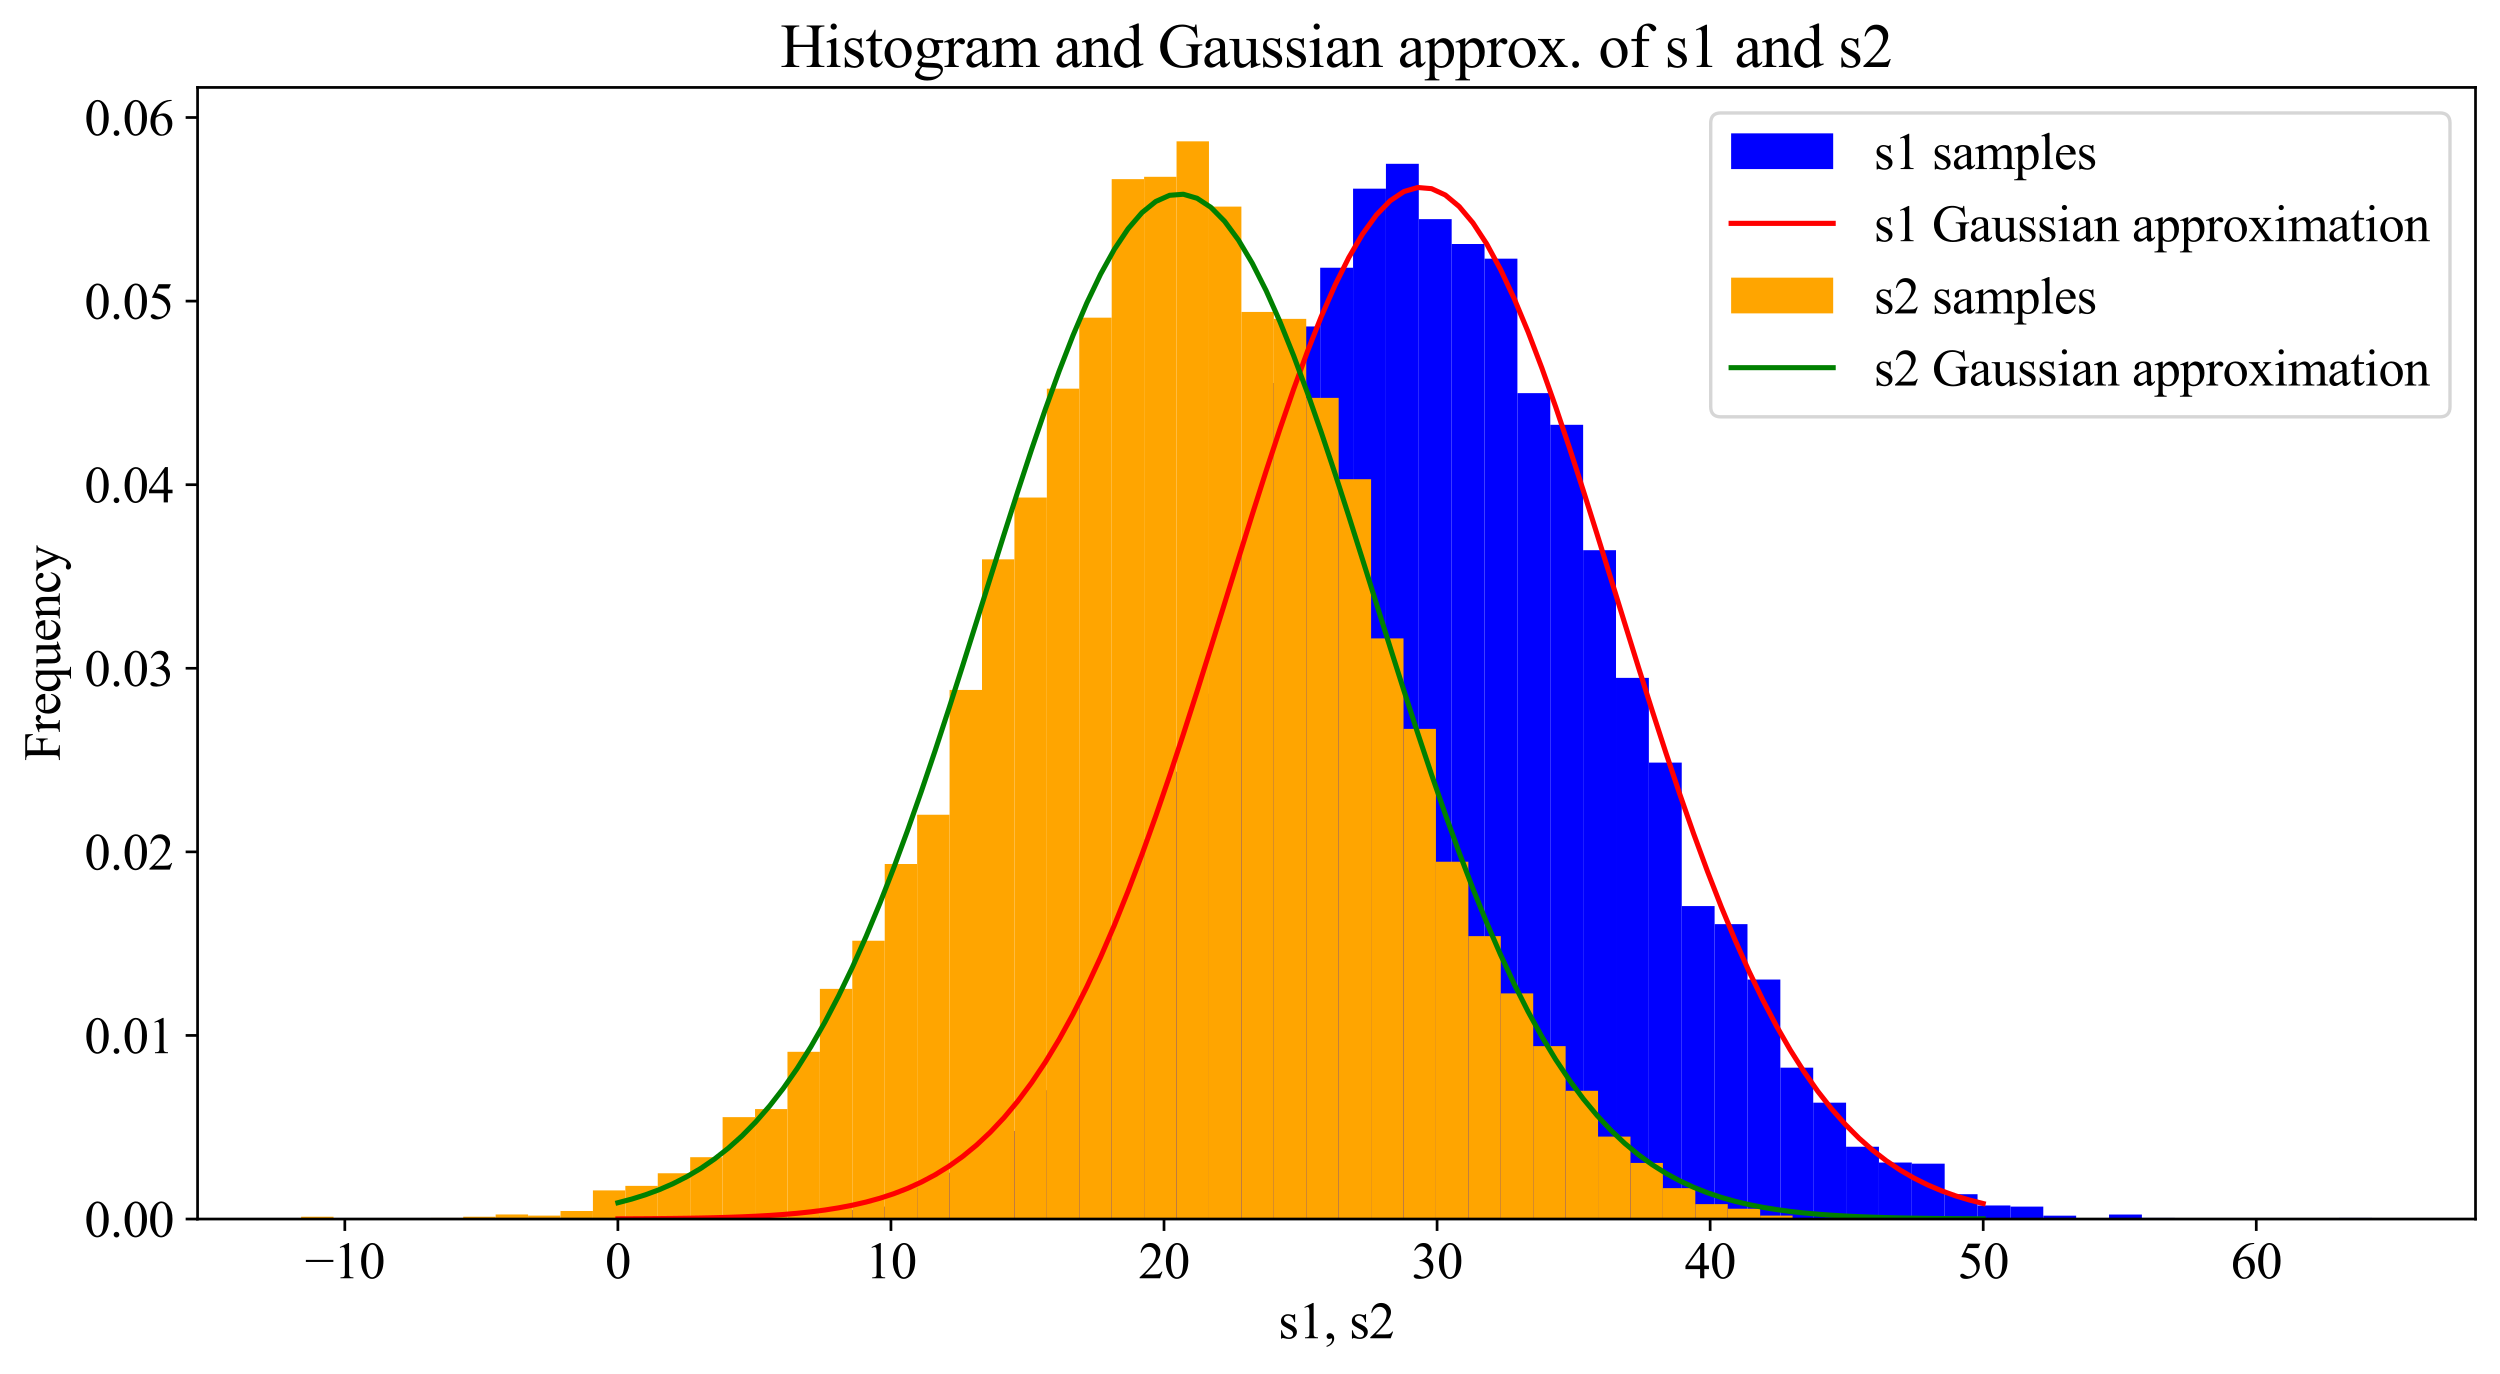 <?xml version="1.0" encoding="utf-8" standalone="no"?>
<!DOCTYPE svg PUBLIC "-//W3C//DTD SVG 1.1//EN"
  "http://www.w3.org/Graphics/SVG/1.1/DTD/svg11.dtd">
<svg xmlns:xlink="http://www.w3.org/1999/xlink" width="734.874pt" height="403.787pt" viewBox="0 0 734.874 403.787" xmlns="http://www.w3.org/2000/svg" version="1.1">
 <defs>
  <style type="text/css">*{stroke-linejoin: round; stroke-linecap: butt}</style>
 </defs>
 <g id="figure_1">
  <g id="patch_1">
   <path d="M 0 403.787 
L 734.874 403.787 
L 734.874 0 
L 0 0 
z
" style="fill: #ffffff"/>
  </g>
  <g id="axes_1">
   <g id="patch_2">
    <path d="M 58.074 358.339 
L 727.674 358.339 
L 727.674 25.699 
L 58.074 25.699 
z
" style="fill: #ffffff"/>
   </g>
   <g id="patch_3">
    <path d="M 214.164 358.339 
L 223.826 358.339 
L 223.826 357.675 
L 214.164 357.675 
z
" clip-path="url(#pc273da5064)" style="fill: #0000ff"/>
   </g>
   <g id="patch_4">
    <path d="M 223.826 358.339 
L 233.487 358.339 
L 233.487 358.339 
L 223.826 358.339 
z
" clip-path="url(#pc273da5064)" style="fill: #0000ff"/>
   </g>
   <g id="patch_5">
    <path d="M 233.487 358.339 
L 243.149 358.339 
L 243.149 357.342 
L 233.487 357.342 
z
" clip-path="url(#pc273da5064)" style="fill: #0000ff"/>
   </g>
   <g id="patch_6">
    <path d="M 243.149 358.339 
L 252.81 358.339 
L 252.81 355.682 
L 243.149 355.682 
z
" clip-path="url(#pc273da5064)" style="fill: #0000ff"/>
   </g>
   <g id="patch_7">
    <path d="M 252.81 358.339 
L 262.472 358.339 
L 262.472 354.686 
L 252.81 354.686 
z
" clip-path="url(#pc273da5064)" style="fill: #0000ff"/>
   </g>
   <g id="patch_8">
    <path d="M 262.472 358.339 
L 272.133 358.339 
L 272.133 349.04 
L 262.472 349.04 
z
" clip-path="url(#pc273da5064)" style="fill: #0000ff"/>
   </g>
   <g id="patch_9">
    <path d="M 272.133 358.339 
L 281.795 358.339 
L 281.795 344.722 
L 272.133 344.722 
z
" clip-path="url(#pc273da5064)" style="fill: #0000ff"/>
   </g>
   <g id="patch_10">
    <path d="M 281.795 358.339 
L 291.456 358.339 
L 291.456 340.405 
L 281.795 340.405 
z
" clip-path="url(#pc273da5064)" style="fill: #0000ff"/>
   </g>
   <g id="patch_11">
    <path d="M 291.456 358.339 
L 301.117 358.339 
L 301.117 332.434 
L 291.456 332.434 
z
" clip-path="url(#pc273da5064)" style="fill: #0000ff"/>
   </g>
   <g id="patch_12">
    <path d="M 301.117 358.339 
L 310.779 358.339 
L 310.779 320.478 
L 301.117 320.478 
z
" clip-path="url(#pc273da5064)" style="fill: #0000ff"/>
   </g>
   <g id="patch_13">
    <path d="M 310.779 358.339 
L 320.44 358.339 
L 320.44 292.913 
L 310.779 292.913 
z
" clip-path="url(#pc273da5064)" style="fill: #0000ff"/>
   </g>
   <g id="patch_14">
    <path d="M 320.44 358.339 
L 330.102 358.339 
L 330.102 275.643 
L 320.44 275.643 
z
" clip-path="url(#pc273da5064)" style="fill: #0000ff"/>
   </g>
   <g id="patch_15">
    <path d="M 330.102 358.339 
L 339.763 358.339 
L 339.763 246.749 
L 330.102 246.749 
z
" clip-path="url(#pc273da5064)" style="fill: #0000ff"/>
   </g>
   <g id="patch_16">
    <path d="M 339.763 358.339 
L 349.425 358.339 
L 349.425 226.822 
L 339.763 226.822 
z
" clip-path="url(#pc273da5064)" style="fill: #0000ff"/>
   </g>
   <g id="patch_17">
    <path d="M 349.425 358.339 
L 359.086 358.339 
L 359.086 203.907 
L 349.425 203.907 
z
" clip-path="url(#pc273da5064)" style="fill: #0000ff"/>
   </g>
   <g id="patch_18">
    <path d="M 359.086 358.339 
L 368.748 358.339 
L 368.748 162.725 
L 359.086 162.725 
z
" clip-path="url(#pc273da5064)" style="fill: #0000ff"/>
   </g>
   <g id="patch_19">
    <path d="M 368.748 358.339 
L 378.409 358.339 
L 378.409 112.576 
L 368.748 112.576 
z
" clip-path="url(#pc273da5064)" style="fill: #0000ff"/>
   </g>
   <g id="patch_20">
    <path d="M 378.409 358.339 
L 388.071 358.339 
L 388.071 95.97 
L 378.409 95.97 
z
" clip-path="url(#pc273da5064)" style="fill: #0000ff"/>
   </g>
   <g id="patch_21">
    <path d="M 388.071 358.339 
L 397.732 358.339 
L 397.732 78.7 
L 388.071 78.7 
z
" clip-path="url(#pc273da5064)" style="fill: #0000ff"/>
   </g>
   <g id="patch_22">
    <path d="M 397.732 358.339 
L 407.394 358.339 
L 407.394 55.452 
L 397.732 55.452 
z
" clip-path="url(#pc273da5064)" style="fill: #0000ff"/>
   </g>
   <g id="patch_23">
    <path d="M 407.394 358.339 
L 417.055 358.339 
L 417.055 48.146 
L 407.394 48.146 
z
" clip-path="url(#pc273da5064)" style="fill: #0000ff"/>
   </g>
   <g id="patch_24">
    <path d="M 417.055 358.339 
L 426.717 358.339 
L 426.717 64.419 
L 417.055 64.419 
z
" clip-path="url(#pc273da5064)" style="fill: #0000ff"/>
   </g>
   <g id="patch_25">
    <path d="M 426.717 358.339 
L 436.378 358.339 
L 436.378 71.726 
L 426.717 71.726 
z
" clip-path="url(#pc273da5064)" style="fill: #0000ff"/>
   </g>
   <g id="patch_26">
    <path d="M 436.378 358.339 
L 446.04 358.339 
L 446.04 76.043 
L 436.378 76.043 
z
" clip-path="url(#pc273da5064)" style="fill: #0000ff"/>
   </g>
   <g id="patch_27">
    <path d="M 446.04 358.339 
L 455.701 358.339 
L 455.701 115.565 
L 446.04 115.565 
z
" clip-path="url(#pc273da5064)" style="fill: #0000ff"/>
   </g>
   <g id="patch_28">
    <path d="M 455.701 358.339 
L 465.362 358.339 
L 465.362 124.864 
L 455.701 124.864 
z
" clip-path="url(#pc273da5064)" style="fill: #0000ff"/>
   </g>
   <g id="patch_29">
    <path d="M 465.362 358.339 
L 475.024 358.339 
L 475.024 161.728 
L 465.362 161.728 
z
" clip-path="url(#pc273da5064)" style="fill: #0000ff"/>
   </g>
   <g id="patch_30">
    <path d="M 475.024 358.339 
L 484.685 358.339 
L 484.685 199.257 
L 475.024 199.257 
z
" clip-path="url(#pc273da5064)" style="fill: #0000ff"/>
   </g>
   <g id="patch_31">
    <path d="M 484.685 358.339 
L 494.347 358.339 
L 494.347 224.165 
L 484.685 224.165 
z
" clip-path="url(#pc273da5064)" style="fill: #0000ff"/>
   </g>
   <g id="patch_32">
    <path d="M 494.347 358.339 
L 504.008 358.339 
L 504.008 266.344 
L 494.347 266.344 
z
" clip-path="url(#pc273da5064)" style="fill: #0000ff"/>
   </g>
   <g id="patch_33">
    <path d="M 504.008 358.339 
L 513.67 358.339 
L 513.67 271.657 
L 504.008 271.657 
z
" clip-path="url(#pc273da5064)" style="fill: #0000ff"/>
   </g>
   <g id="patch_34">
    <path d="M 513.67 358.339 
L 523.331 358.339 
L 523.331 287.931 
L 513.67 287.931 
z
" clip-path="url(#pc273da5064)" style="fill: #0000ff"/>
   </g>
   <g id="patch_35">
    <path d="M 523.331 358.339 
L 532.993 358.339 
L 532.993 313.836 
L 523.331 313.836 
z
" clip-path="url(#pc273da5064)" style="fill: #0000ff"/>
   </g>
   <g id="patch_36">
    <path d="M 532.993 358.339 
L 542.654 358.339 
L 542.654 324.131 
L 532.993 324.131 
z
" clip-path="url(#pc273da5064)" style="fill: #0000ff"/>
   </g>
   <g id="patch_37">
    <path d="M 542.654 358.339 
L 552.316 358.339 
L 552.316 337.084 
L 542.654 337.084 
z
" clip-path="url(#pc273da5064)" style="fill: #0000ff"/>
   </g>
   <g id="patch_38">
    <path d="M 552.316 358.339 
L 561.977 358.339 
L 561.977 341.733 
L 552.316 341.733 
z
" clip-path="url(#pc273da5064)" style="fill: #0000ff"/>
   </g>
   <g id="patch_39">
    <path d="M 561.977 358.339 
L 571.639 358.339 
L 571.639 342.065 
L 561.977 342.065 
z
" clip-path="url(#pc273da5064)" style="fill: #0000ff"/>
   </g>
   <g id="patch_40">
    <path d="M 571.639 358.339 
L 581.3 358.339 
L 581.3 351.032 
L 571.639 351.032 
z
" clip-path="url(#pc273da5064)" style="fill: #0000ff"/>
   </g>
   <g id="patch_41">
    <path d="M 581.3 358.339 
L 590.962 358.339 
L 590.962 354.353 
L 581.3 354.353 
z
" clip-path="url(#pc273da5064)" style="fill: #0000ff"/>
   </g>
   <g id="patch_42">
    <path d="M 590.962 358.339 
L 600.623 358.339 
L 600.623 354.686 
L 590.962 354.686 
z
" clip-path="url(#pc273da5064)" style="fill: #0000ff"/>
   </g>
   <g id="patch_43">
    <path d="M 600.623 358.339 
L 610.285 358.339 
L 610.285 357.342 
L 600.623 357.342 
z
" clip-path="url(#pc273da5064)" style="fill: #0000ff"/>
   </g>
   <g id="patch_44">
    <path d="M 610.285 358.339 
L 619.946 358.339 
L 619.946 358.339 
L 610.285 358.339 
z
" clip-path="url(#pc273da5064)" style="fill: #0000ff"/>
   </g>
   <g id="patch_45">
    <path d="M 619.946 358.339 
L 629.608 358.339 
L 629.608 357.01 
L 619.946 357.01 
z
" clip-path="url(#pc273da5064)" style="fill: #0000ff"/>
   </g>
   <g id="patch_46">
    <path d="M 629.608 358.339 
L 639.269 358.339 
L 639.269 358.007 
L 629.608 358.007 
z
" clip-path="url(#pc273da5064)" style="fill: #0000ff"/>
   </g>
   <g id="patch_47">
    <path d="M 639.269 358.339 
L 648.93 358.339 
L 648.93 358.339 
L 639.269 358.339 
z
" clip-path="url(#pc273da5064)" style="fill: #0000ff"/>
   </g>
   <g id="patch_48">
    <path d="M 648.93 358.339 
L 658.592 358.339 
L 658.592 358.339 
L 648.93 358.339 
z
" clip-path="url(#pc273da5064)" style="fill: #0000ff"/>
   </g>
   <g id="patch_49">
    <path d="M 658.592 358.339 
L 668.253 358.339 
L 668.253 358.339 
L 658.592 358.339 
z
" clip-path="url(#pc273da5064)" style="fill: #0000ff"/>
   </g>
   <g id="patch_50">
    <path d="M 668.253 358.339 
L 677.915 358.339 
L 677.915 358.339 
L 668.253 358.339 
z
" clip-path="url(#pc273da5064)" style="fill: #0000ff"/>
   </g>
   <g id="patch_51">
    <path d="M 677.915 358.339 
L 687.576 358.339 
L 687.576 358.339 
L 677.915 358.339 
z
" clip-path="url(#pc273da5064)" style="fill: #0000ff"/>
   </g>
   <g id="patch_52">
    <path d="M 687.576 358.339 
L 697.238 358.339 
L 697.238 358.007 
L 687.576 358.007 
z
" clip-path="url(#pc273da5064)" style="fill: #0000ff"/>
   </g>
   <g id="patch_53">
    <path d="M 88.511 358.339 
L 98.041 358.339 
L 98.041 357.665 
L 88.511 357.665 
z
" clip-path="url(#pc273da5064)" style="fill: #ffa500"/>
   </g>
   <g id="patch_54">
    <path d="M 98.041 358.339 
L 107.572 358.339 
L 107.572 358.339 
L 98.041 358.339 
z
" clip-path="url(#pc273da5064)" style="fill: #ffa500"/>
   </g>
   <g id="patch_55">
    <path d="M 107.572 358.339 
L 117.103 358.339 
L 117.103 358.339 
L 107.572 358.339 
z
" clip-path="url(#pc273da5064)" style="fill: #ffa500"/>
   </g>
   <g id="patch_56">
    <path d="M 117.103 358.339 
L 126.634 358.339 
L 126.634 358.339 
L 117.103 358.339 
z
" clip-path="url(#pc273da5064)" style="fill: #ffa500"/>
   </g>
   <g id="patch_57">
    <path d="M 126.634 358.339 
L 136.165 358.339 
L 136.165 358.002 
L 126.634 358.002 
z
" clip-path="url(#pc273da5064)" style="fill: #ffa500"/>
   </g>
   <g id="patch_58">
    <path d="M 136.165 358.339 
L 145.696 358.339 
L 145.696 357.665 
L 136.165 357.665 
z
" clip-path="url(#pc273da5064)" style="fill: #ffa500"/>
   </g>
   <g id="patch_59">
    <path d="M 145.696 358.339 
L 155.227 358.339 
L 155.227 356.992 
L 145.696 356.992 
z
" clip-path="url(#pc273da5064)" style="fill: #ffa500"/>
   </g>
   <g id="patch_60">
    <path d="M 155.227 358.339 
L 164.758 358.339 
L 164.758 357.329 
L 155.227 357.329 
z
" clip-path="url(#pc273da5064)" style="fill: #ffa500"/>
   </g>
   <g id="patch_61">
    <path d="M 164.758 358.339 
L 174.288 358.339 
L 174.288 355.982 
L 164.758 355.982 
z
" clip-path="url(#pc273da5064)" style="fill: #ffa500"/>
   </g>
   <g id="patch_62">
    <path d="M 174.288 358.339 
L 183.819 358.339 
L 183.819 349.922 
L 174.288 349.922 
z
" clip-path="url(#pc273da5064)" style="fill: #ffa500"/>
   </g>
   <g id="patch_63">
    <path d="M 183.819 358.339 
L 193.35 358.339 
L 193.35 348.576 
L 183.819 348.576 
z
" clip-path="url(#pc273da5064)" style="fill: #ffa500"/>
   </g>
   <g id="patch_64">
    <path d="M 193.35 358.339 
L 202.881 358.339 
L 202.881 344.872 
L 193.35 344.872 
z
" clip-path="url(#pc273da5064)" style="fill: #ffa500"/>
   </g>
   <g id="patch_65">
    <path d="M 202.881 358.339 
L 212.412 358.339 
L 212.412 340.159 
L 202.881 340.159 
z
" clip-path="url(#pc273da5064)" style="fill: #ffa500"/>
   </g>
   <g id="patch_66">
    <path d="M 212.412 358.339 
L 221.943 358.339 
L 221.943 328.376 
L 212.412 328.376 
z
" clip-path="url(#pc273da5064)" style="fill: #ffa500"/>
   </g>
   <g id="patch_67">
    <path d="M 221.943 358.339 
L 231.474 358.339 
L 231.474 326.019 
L 221.943 326.019 
z
" clip-path="url(#pc273da5064)" style="fill: #ffa500"/>
   </g>
   <g id="patch_68">
    <path d="M 231.474 358.339 
L 241.005 358.339 
L 241.005 309.186 
L 231.474 309.186 
z
" clip-path="url(#pc273da5064)" style="fill: #ffa500"/>
   </g>
   <g id="patch_69">
    <path d="M 241.005 358.339 
L 250.535 358.339 
L 250.535 290.669 
L 241.005 290.669 
z
" clip-path="url(#pc273da5064)" style="fill: #ffa500"/>
   </g>
   <g id="patch_70">
    <path d="M 250.535 358.339 
L 260.066 358.339 
L 260.066 276.53 
L 250.535 276.53 
z
" clip-path="url(#pc273da5064)" style="fill: #ffa500"/>
   </g>
   <g id="patch_71">
    <path d="M 260.066 358.339 
L 269.597 358.339 
L 269.597 253.973 
L 260.066 253.973 
z
" clip-path="url(#pc273da5064)" style="fill: #ffa500"/>
   </g>
   <g id="patch_72">
    <path d="M 269.597 358.339 
L 279.128 358.339 
L 279.128 239.497 
L 269.597 239.497 
z
" clip-path="url(#pc273da5064)" style="fill: #ffa500"/>
   </g>
   <g id="patch_73">
    <path d="M 279.128 358.339 
L 288.659 358.339 
L 288.659 202.8 
L 279.128 202.8 
z
" clip-path="url(#pc273da5064)" style="fill: #ffa500"/>
   </g>
   <g id="patch_74">
    <path d="M 288.659 358.339 
L 298.19 358.339 
L 298.19 164.421 
L 288.659 164.421 
z
" clip-path="url(#pc273da5064)" style="fill: #ffa500"/>
   </g>
   <g id="patch_75">
    <path d="M 298.19 358.339 
L 307.721 358.339 
L 307.721 146.241 
L 298.19 146.241 
z
" clip-path="url(#pc273da5064)" style="fill: #ffa500"/>
   </g>
   <g id="patch_76">
    <path d="M 307.721 358.339 
L 317.252 358.339 
L 317.252 114.258 
L 307.721 114.258 
z
" clip-path="url(#pc273da5064)" style="fill: #ffa500"/>
   </g>
   <g id="patch_77">
    <path d="M 317.252 358.339 
L 326.782 358.339 
L 326.782 93.385 
L 317.252 93.385 
z
" clip-path="url(#pc273da5064)" style="fill: #ffa500"/>
   </g>
   <g id="patch_78">
    <path d="M 326.782 358.339 
L 336.313 358.339 
L 336.313 52.649 
L 326.782 52.649 
z
" clip-path="url(#pc273da5064)" style="fill: #ffa500"/>
   </g>
   <g id="patch_79">
    <path d="M 336.313 358.339 
L 345.844 358.339 
L 345.844 51.975 
L 336.313 51.975 
z
" clip-path="url(#pc273da5064)" style="fill: #ffa500"/>
   </g>
   <g id="patch_80">
    <path d="M 345.844 358.339 
L 355.375 358.339 
L 355.375 41.539 
L 345.844 41.539 
z
" clip-path="url(#pc273da5064)" style="fill: #ffa500"/>
   </g>
   <g id="patch_81">
    <path d="M 355.375 358.339 
L 364.906 358.339 
L 364.906 60.729 
L 355.375 60.729 
z
" clip-path="url(#pc273da5064)" style="fill: #ffa500"/>
   </g>
   <g id="patch_82">
    <path d="M 364.906 358.339 
L 374.437 358.339 
L 374.437 91.702 
L 364.906 91.702 
z
" clip-path="url(#pc273da5064)" style="fill: #ffa500"/>
   </g>
   <g id="patch_83">
    <path d="M 374.437 358.339 
L 383.968 358.339 
L 383.968 93.722 
L 374.437 93.722 
z
" clip-path="url(#pc273da5064)" style="fill: #ffa500"/>
   </g>
   <g id="patch_84">
    <path d="M 383.968 358.339 
L 393.499 358.339 
L 393.499 116.951 
L 383.968 116.951 
z
" clip-path="url(#pc273da5064)" style="fill: #ffa500"/>
   </g>
   <g id="patch_85">
    <path d="M 393.499 358.339 
L 403.029 358.339 
L 403.029 140.854 
L 393.499 140.854 
z
" clip-path="url(#pc273da5064)" style="fill: #ffa500"/>
   </g>
   <g id="patch_86">
    <path d="M 403.029 358.339 
L 412.56 358.339 
L 412.56 187.651 
L 403.029 187.651 
z
" clip-path="url(#pc273da5064)" style="fill: #ffa500"/>
   </g>
   <g id="patch_87">
    <path d="M 412.56 358.339 
L 422.091 358.339 
L 422.091 214.247 
L 412.56 214.247 
z
" clip-path="url(#pc273da5064)" style="fill: #ffa500"/>
   </g>
   <g id="patch_88">
    <path d="M 422.091 358.339 
L 431.622 358.339 
L 431.622 253.3 
L 422.091 253.3 
z
" clip-path="url(#pc273da5064)" style="fill: #ffa500"/>
   </g>
   <g id="patch_89">
    <path d="M 431.622 358.339 
L 441.153 358.339 
L 441.153 275.183 
L 431.622 275.183 
z
" clip-path="url(#pc273da5064)" style="fill: #ffa500"/>
   </g>
   <g id="patch_90">
    <path d="M 441.153 358.339 
L 450.684 358.339 
L 450.684 292.016 
L 441.153 292.016 
z
" clip-path="url(#pc273da5064)" style="fill: #ffa500"/>
   </g>
   <g id="patch_91">
    <path d="M 450.684 358.339 
L 460.215 358.339 
L 460.215 307.503 
L 450.684 307.503 
z
" clip-path="url(#pc273da5064)" style="fill: #ffa500"/>
   </g>
   <g id="patch_92">
    <path d="M 460.215 358.339 
L 469.746 358.339 
L 469.746 320.632 
L 460.215 320.632 
z
" clip-path="url(#pc273da5064)" style="fill: #ffa500"/>
   </g>
   <g id="patch_93">
    <path d="M 469.746 358.339 
L 479.276 358.339 
L 479.276 334.099 
L 469.746 334.099 
z
" clip-path="url(#pc273da5064)" style="fill: #ffa500"/>
   </g>
   <g id="patch_94">
    <path d="M 479.276 358.339 
L 488.807 358.339 
L 488.807 341.842 
L 479.276 341.842 
z
" clip-path="url(#pc273da5064)" style="fill: #ffa500"/>
   </g>
   <g id="patch_95">
    <path d="M 488.807 358.339 
L 498.338 358.339 
L 498.338 349.249 
L 488.807 349.249 
z
" clip-path="url(#pc273da5064)" style="fill: #ffa500"/>
   </g>
   <g id="patch_96">
    <path d="M 498.338 358.339 
L 507.869 358.339 
L 507.869 353.962 
L 498.338 353.962 
z
" clip-path="url(#pc273da5064)" style="fill: #ffa500"/>
   </g>
   <g id="patch_97">
    <path d="M 507.869 358.339 
L 517.4 358.339 
L 517.4 355.309 
L 507.869 355.309 
z
" clip-path="url(#pc273da5064)" style="fill: #ffa500"/>
   </g>
   <g id="patch_98">
    <path d="M 517.4 358.339 
L 526.931 358.339 
L 526.931 357.329 
L 517.4 357.329 
z
" clip-path="url(#pc273da5064)" style="fill: #ffa500"/>
   </g>
   <g id="patch_99">
    <path d="M 526.931 358.339 
L 536.462 358.339 
L 536.462 358.339 
L 526.931 358.339 
z
" clip-path="url(#pc273da5064)" style="fill: #ffa500"/>
   </g>
   <g id="patch_100">
    <path d="M 536.462 358.339 
L 545.993 358.339 
L 545.993 358.002 
L 536.462 358.002 
z
" clip-path="url(#pc273da5064)" style="fill: #ffa500"/>
   </g>
   <g id="patch_101">
    <path d="M 545.993 358.339 
L 555.523 358.339 
L 555.523 358.002 
L 545.993 358.002 
z
" clip-path="url(#pc273da5064)" style="fill: #ffa500"/>
   </g>
   <g id="patch_102">
    <path d="M 555.523 358.339 
L 565.054 358.339 
L 565.054 357.665 
L 555.523 357.665 
z
" clip-path="url(#pc273da5064)" style="fill: #ffa500"/>
   </g>
   <g id="matplotlib.axis_1">
    <g id="xtick_1">
     <g id="line2d_1">
      <defs>
       <path id="m5cdc5e8f8c" d="M 0 0 
L 0 3.5 
" style="stroke: #000000; stroke-width: 0.8"/>
      </defs>
      <g>
       <use xlink:href="#m5cdc5e8f8c" x="101.36" y="358.339" style="stroke: #000000; stroke-width: 0.8"/>
      </g>
     </g>
     <g id="text_1">
      <!-- −10 -->
      <g transform="translate(89.631 375.754) scale(0.15 -0.15)">
       <defs>
        <path id="TimesNewRomanPSMT-2212" d="M 3484 2000 
L 116 2000 
L 116 2256 
L 3484 2256 
L 3484 2000 
z
" transform="scale(0.016)"/>
        <path id="TimesNewRomanPSMT-31" d="M 750 3822 
L 1781 4325 
L 1884 4325 
L 1884 747 
Q 1884 391 1914 303 
Q 1944 216 2037 169 
Q 2131 122 2419 116 
L 2419 0 
L 825 0 
L 825 116 
Q 1125 122 1212 167 
Q 1300 213 1334 289 
Q 1369 366 1369 747 
L 1369 3034 
Q 1369 3497 1338 3628 
Q 1316 3728 1258 3775 
Q 1200 3822 1119 3822 
Q 1003 3822 797 3725 
L 750 3822 
z
" transform="scale(0.016)"/>
        <path id="TimesNewRomanPSMT-30" d="M 231 2094 
Q 231 2819 450 3342 
Q 669 3866 1031 4122 
Q 1313 4325 1613 4325 
Q 2100 4325 2488 3828 
Q 2972 3213 2972 2159 
Q 2972 1422 2759 906 
Q 2547 391 2217 158 
Q 1888 -75 1581 -75 
Q 975 -75 572 641 
Q 231 1244 231 2094 
z
M 844 2016 
Q 844 1141 1059 588 
Q 1238 122 1591 122 
Q 1759 122 1940 273 
Q 2122 425 2216 781 
Q 2359 1319 2359 2297 
Q 2359 3022 2209 3506 
Q 2097 3866 1919 4016 
Q 1791 4119 1609 4119 
Q 1397 4119 1231 3928 
Q 1006 3669 925 3112 
Q 844 2556 844 2016 
z
" transform="scale(0.016)"/>
       </defs>
       <use xlink:href="#TimesNewRomanPSMT-2212"/>
       <use xlink:href="#TimesNewRomanPSMT-31" x="56.396"/>
       <use xlink:href="#TimesNewRomanPSMT-30" x="106.396"/>
      </g>
     </g>
    </g>
    <g id="xtick_2">
     <g id="line2d_2">
      <g>
       <use xlink:href="#m5cdc5e8f8c" x="181.627" y="358.339" style="stroke: #000000; stroke-width: 0.8"/>
      </g>
     </g>
     <g id="text_2">
      <!-- 0 -->
      <g transform="translate(177.877 375.754) scale(0.15 -0.15)">
       <use xlink:href="#TimesNewRomanPSMT-30"/>
      </g>
     </g>
    </g>
    <g id="xtick_3">
     <g id="line2d_3">
      <g>
       <use xlink:href="#m5cdc5e8f8c" x="261.894" y="358.339" style="stroke: #000000; stroke-width: 0.8"/>
      </g>
     </g>
     <g id="text_3">
      <!-- 10 -->
      <g transform="translate(254.394 375.754) scale(0.15 -0.15)">
       <use xlink:href="#TimesNewRomanPSMT-31"/>
       <use xlink:href="#TimesNewRomanPSMT-30" x="50"/>
      </g>
     </g>
    </g>
    <g id="xtick_4">
     <g id="line2d_4">
      <g>
       <use xlink:href="#m5cdc5e8f8c" x="342.162" y="358.339" style="stroke: #000000; stroke-width: 0.8"/>
      </g>
     </g>
     <g id="text_4">
      <!-- 20 -->
      <g transform="translate(334.662 375.754) scale(0.15 -0.15)">
       <defs>
        <path id="TimesNewRomanPSMT-32" d="M 2934 816 
L 2638 0 
L 138 0 
L 138 116 
Q 1241 1122 1691 1759 
Q 2141 2397 2141 2925 
Q 2141 3328 1894 3587 
Q 1647 3847 1303 3847 
Q 991 3847 742 3664 
Q 494 3481 375 3128 
L 259 3128 
Q 338 3706 661 4015 
Q 984 4325 1469 4325 
Q 1984 4325 2329 3994 
Q 2675 3663 2675 3213 
Q 2675 2891 2525 2569 
Q 2294 2063 1775 1497 
Q 997 647 803 472 
L 1909 472 
Q 2247 472 2383 497 
Q 2519 522 2628 598 
Q 2738 675 2819 816 
L 2934 816 
z
" transform="scale(0.016)"/>
       </defs>
       <use xlink:href="#TimesNewRomanPSMT-32"/>
       <use xlink:href="#TimesNewRomanPSMT-30" x="50"/>
      </g>
     </g>
    </g>
    <g id="xtick_5">
     <g id="line2d_5">
      <g>
       <use xlink:href="#m5cdc5e8f8c" x="422.429" y="358.339" style="stroke: #000000; stroke-width: 0.8"/>
      </g>
     </g>
     <g id="text_5">
      <!-- 30 -->
      <g transform="translate(414.929 375.754) scale(0.15 -0.15)">
       <defs>
        <path id="TimesNewRomanPSMT-33" d="M 325 3431 
Q 506 3859 782 4092 
Q 1059 4325 1472 4325 
Q 1981 4325 2253 3994 
Q 2459 3747 2459 3466 
Q 2459 3003 1878 2509 
Q 2269 2356 2469 2072 
Q 2669 1788 2669 1403 
Q 2669 853 2319 450 
Q 1863 -75 997 -75 
Q 569 -75 414 31 
Q 259 138 259 259 
Q 259 350 332 419 
Q 406 488 509 488 
Q 588 488 669 463 
Q 722 447 909 348 
Q 1097 250 1169 231 
Q 1284 197 1416 197 
Q 1734 197 1970 444 
Q 2206 691 2206 1028 
Q 2206 1275 2097 1509 
Q 2016 1684 1919 1775 
Q 1784 1900 1550 2001 
Q 1316 2103 1072 2103 
L 972 2103 
L 972 2197 
Q 1219 2228 1467 2375 
Q 1716 2522 1828 2728 
Q 1941 2934 1941 3181 
Q 1941 3503 1739 3701 
Q 1538 3900 1238 3900 
Q 753 3900 428 3381 
L 325 3431 
z
" transform="scale(0.016)"/>
       </defs>
       <use xlink:href="#TimesNewRomanPSMT-33"/>
       <use xlink:href="#TimesNewRomanPSMT-30" x="50"/>
      </g>
     </g>
    </g>
    <g id="xtick_6">
     <g id="line2d_6">
      <g>
       <use xlink:href="#m5cdc5e8f8c" x="502.696" y="358.339" style="stroke: #000000; stroke-width: 0.8"/>
      </g>
     </g>
     <g id="text_6">
      <!-- 40 -->
      <g transform="translate(495.196 375.754) scale(0.15 -0.15)">
       <defs>
        <path id="TimesNewRomanPSMT-34" d="M 2978 1563 
L 2978 1119 
L 2409 1119 
L 2409 0 
L 1894 0 
L 1894 1119 
L 100 1119 
L 100 1519 
L 2066 4325 
L 2409 4325 
L 2409 1563 
L 2978 1563 
z
M 1894 1563 
L 1894 3666 
L 406 1563 
L 1894 1563 
z
" transform="scale(0.016)"/>
       </defs>
       <use xlink:href="#TimesNewRomanPSMT-34"/>
       <use xlink:href="#TimesNewRomanPSMT-30" x="50"/>
      </g>
     </g>
    </g>
    <g id="xtick_7">
     <g id="line2d_7">
      <g>
       <use xlink:href="#m5cdc5e8f8c" x="582.963" y="358.339" style="stroke: #000000; stroke-width: 0.8"/>
      </g>
     </g>
     <g id="text_7">
      <!-- 50 -->
      <g transform="translate(575.463 375.754) scale(0.15 -0.15)">
       <defs>
        <path id="TimesNewRomanPSMT-35" d="M 2778 4238 
L 2534 3706 
L 1259 3706 
L 981 3138 
Q 1809 3016 2294 2522 
Q 2709 2097 2709 1522 
Q 2709 1188 2573 903 
Q 2438 619 2231 419 
Q 2025 219 1772 97 
Q 1413 -75 1034 -75 
Q 653 -75 479 54 
Q 306 184 306 341 
Q 306 428 378 495 
Q 450 563 559 563 
Q 641 563 702 538 
Q 763 513 909 409 
Q 1144 247 1384 247 
Q 1750 247 2026 523 
Q 2303 800 2303 1197 
Q 2303 1581 2056 1914 
Q 1809 2247 1375 2428 
Q 1034 2569 447 2591 
L 1259 4238 
L 2778 4238 
z
" transform="scale(0.016)"/>
       </defs>
       <use xlink:href="#TimesNewRomanPSMT-35"/>
       <use xlink:href="#TimesNewRomanPSMT-30" x="50"/>
      </g>
     </g>
    </g>
    <g id="xtick_8">
     <g id="line2d_8">
      <g>
       <use xlink:href="#m5cdc5e8f8c" x="663.23" y="358.339" style="stroke: #000000; stroke-width: 0.8"/>
      </g>
     </g>
     <g id="text_8">
      <!-- 60 -->
      <g transform="translate(655.73 375.754) scale(0.15 -0.15)">
       <defs>
        <path id="TimesNewRomanPSMT-36" d="M 2869 4325 
L 2869 4209 
Q 2456 4169 2195 4045 
Q 1934 3922 1679 3669 
Q 1425 3416 1258 3105 
Q 1091 2794 978 2366 
Q 1428 2675 1881 2675 
Q 2316 2675 2634 2325 
Q 2953 1975 2953 1425 
Q 2953 894 2631 456 
Q 2244 -75 1606 -75 
Q 1172 -75 869 213 
Q 275 772 275 1663 
Q 275 2231 503 2743 
Q 731 3256 1154 3653 
Q 1578 4050 1965 4187 
Q 2353 4325 2688 4325 
L 2869 4325 
z
M 925 2138 
Q 869 1716 869 1456 
Q 869 1156 980 804 
Q 1091 453 1309 247 
Q 1469 100 1697 100 
Q 1969 100 2183 356 
Q 2397 613 2397 1088 
Q 2397 1622 2184 2012 
Q 1972 2403 1581 2403 
Q 1463 2403 1327 2353 
Q 1191 2303 925 2138 
z
" transform="scale(0.016)"/>
       </defs>
       <use xlink:href="#TimesNewRomanPSMT-36"/>
       <use xlink:href="#TimesNewRomanPSMT-30" x="50"/>
      </g>
     </g>
    </g>
    <g id="text_9">
     <!-- s1, s2 -->
     <g transform="translate(375.786 393.379) scale(0.15 -0.15)">
      <defs>
       <path id="TimesNewRomanPSMT-73" d="M 2050 2947 
L 2050 1972 
L 1947 1972 
Q 1828 2431 1642 2597 
Q 1456 2763 1169 2763 
Q 950 2763 815 2647 
Q 681 2531 681 2391 
Q 681 2216 781 2091 
Q 878 1963 1175 1819 
L 1631 1597 
Q 2266 1288 2266 781 
Q 2266 391 1970 151 
Q 1675 -88 1309 -88 
Q 1047 -88 709 6 
Q 606 38 541 38 
Q 469 38 428 -44 
L 325 -44 
L 325 978 
L 428 978 
Q 516 541 762 319 
Q 1009 97 1316 97 
Q 1531 97 1667 223 
Q 1803 350 1803 528 
Q 1803 744 1651 891 
Q 1500 1038 1047 1263 
Q 594 1488 453 1669 
Q 313 1847 313 2119 
Q 313 2472 555 2709 
Q 797 2947 1181 2947 
Q 1350 2947 1591 2875 
Q 1750 2828 1803 2828 
Q 1853 2828 1881 2850 
Q 1909 2872 1947 2947 
L 2050 2947 
z
" transform="scale(0.016)"/>
       <path id="TimesNewRomanPSMT-2c" d="M 344 -1066 
L 344 -928 
Q 666 -822 842 -598 
Q 1019 -375 1019 -125 
Q 1019 -66 991 -25 
Q 969 3 947 3 
Q 913 3 797 -59 
Q 741 -88 678 -88 
Q 525 -88 434 3 
Q 344 94 344 253 
Q 344 406 461 515 
Q 578 625 747 625 
Q 953 625 1114 445 
Q 1275 266 1275 -31 
Q 1275 -353 1051 -629 
Q 828 -906 344 -1066 
z
" transform="scale(0.016)"/>
       <path id="TimesNewRomanPSMT-20" transform="scale(0.016)"/>
      </defs>
      <use xlink:href="#TimesNewRomanPSMT-73"/>
      <use xlink:href="#TimesNewRomanPSMT-31" x="38.916"/>
      <use xlink:href="#TimesNewRomanPSMT-2c" x="88.916"/>
      <use xlink:href="#TimesNewRomanPSMT-20" x="113.916"/>
      <use xlink:href="#TimesNewRomanPSMT-73" x="138.916"/>
      <use xlink:href="#TimesNewRomanPSMT-32" x="177.832"/>
     </g>
    </g>
   </g>
   <g id="matplotlib.axis_2">
    <g id="ytick_1">
     <g id="line2d_9">
      <defs>
       <path id="m01a0b9262c" d="M 0 0 
L -3.5 0 
" style="stroke: #000000; stroke-width: 0.8"/>
      </defs>
      <g>
       <use xlink:href="#m01a0b9262c" x="58.074" y="358.339" style="stroke: #000000; stroke-width: 0.8"/>
      </g>
     </g>
     <g id="text_10">
      <!-- 0.00 -->
      <g transform="translate(24.824 363.547) scale(0.15 -0.15)">
       <defs>
        <path id="TimesNewRomanPSMT-2e" d="M 800 606 
Q 947 606 1047 504 
Q 1147 403 1147 259 
Q 1147 116 1045 14 
Q 944 -88 800 -88 
Q 656 -88 554 14 
Q 453 116 453 259 
Q 453 406 554 506 
Q 656 606 800 606 
z
" transform="scale(0.016)"/>
       </defs>
       <use xlink:href="#TimesNewRomanPSMT-30"/>
       <use xlink:href="#TimesNewRomanPSMT-2e" x="50"/>
       <use xlink:href="#TimesNewRomanPSMT-30" x="75"/>
       <use xlink:href="#TimesNewRomanPSMT-30" x="125"/>
      </g>
     </g>
    </g>
    <g id="ytick_2">
     <g id="line2d_10">
      <g>
       <use xlink:href="#m01a0b9262c" x="58.074" y="304.372" style="stroke: #000000; stroke-width: 0.8"/>
      </g>
     </g>
     <g id="text_11">
      <!-- 0.01 -->
      <g transform="translate(24.824 309.58) scale(0.15 -0.15)">
       <use xlink:href="#TimesNewRomanPSMT-30"/>
       <use xlink:href="#TimesNewRomanPSMT-2e" x="50"/>
       <use xlink:href="#TimesNewRomanPSMT-30" x="75"/>
       <use xlink:href="#TimesNewRomanPSMT-31" x="125"/>
      </g>
     </g>
    </g>
    <g id="ytick_3">
     <g id="line2d_11">
      <g>
       <use xlink:href="#m01a0b9262c" x="58.074" y="250.406" style="stroke: #000000; stroke-width: 0.8"/>
      </g>
     </g>
     <g id="text_12">
      <!-- 0.02 -->
      <g transform="translate(24.824 255.614) scale(0.15 -0.15)">
       <use xlink:href="#TimesNewRomanPSMT-30"/>
       <use xlink:href="#TimesNewRomanPSMT-2e" x="50"/>
       <use xlink:href="#TimesNewRomanPSMT-30" x="75"/>
       <use xlink:href="#TimesNewRomanPSMT-32" x="125"/>
      </g>
     </g>
    </g>
    <g id="ytick_4">
     <g id="line2d_12">
      <g>
       <use xlink:href="#m01a0b9262c" x="58.074" y="196.439" style="stroke: #000000; stroke-width: 0.8"/>
      </g>
     </g>
     <g id="text_13">
      <!-- 0.03 -->
      <g transform="translate(24.824 201.647) scale(0.15 -0.15)">
       <use xlink:href="#TimesNewRomanPSMT-30"/>
       <use xlink:href="#TimesNewRomanPSMT-2e" x="50"/>
       <use xlink:href="#TimesNewRomanPSMT-30" x="75"/>
       <use xlink:href="#TimesNewRomanPSMT-33" x="125"/>
      </g>
     </g>
    </g>
    <g id="ytick_5">
     <g id="line2d_13">
      <g>
       <use xlink:href="#m01a0b9262c" x="58.074" y="142.473" style="stroke: #000000; stroke-width: 0.8"/>
      </g>
     </g>
     <g id="text_14">
      <!-- 0.04 -->
      <g transform="translate(24.824 147.681) scale(0.15 -0.15)">
       <use xlink:href="#TimesNewRomanPSMT-30"/>
       <use xlink:href="#TimesNewRomanPSMT-2e" x="50"/>
       <use xlink:href="#TimesNewRomanPSMT-30" x="75"/>
       <use xlink:href="#TimesNewRomanPSMT-34" x="125"/>
      </g>
     </g>
    </g>
    <g id="ytick_6">
     <g id="line2d_14">
      <g>
       <use xlink:href="#m01a0b9262c" x="58.074" y="88.506" style="stroke: #000000; stroke-width: 0.8"/>
      </g>
     </g>
     <g id="text_15">
      <!-- 0.05 -->
      <g transform="translate(24.824 93.714) scale(0.15 -0.15)">
       <use xlink:href="#TimesNewRomanPSMT-30"/>
       <use xlink:href="#TimesNewRomanPSMT-2e" x="50"/>
       <use xlink:href="#TimesNewRomanPSMT-30" x="75"/>
       <use xlink:href="#TimesNewRomanPSMT-35" x="125"/>
      </g>
     </g>
    </g>
    <g id="ytick_7">
     <g id="line2d_15">
      <g>
       <use xlink:href="#m01a0b9262c" x="58.074" y="34.54" style="stroke: #000000; stroke-width: 0.8"/>
      </g>
     </g>
     <g id="text_16">
      <!-- 0.06 -->
      <g transform="translate(24.824 39.748) scale(0.15 -0.15)">
       <use xlink:href="#TimesNewRomanPSMT-30"/>
       <use xlink:href="#TimesNewRomanPSMT-2e" x="50"/>
       <use xlink:href="#TimesNewRomanPSMT-30" x="75"/>
       <use xlink:href="#TimesNewRomanPSMT-36" x="125"/>
      </g>
     </g>
    </g>
    <g id="text_17">
     <!-- Frequency -->
     <g transform="translate(17.587 223.675) rotate(-90) scale(0.15 -0.15)">
      <defs>
       <path id="TimesNewRomanPSMT-46" d="M 1309 4006 
L 1309 2341 
L 2081 2341 
Q 2347 2341 2470 2458 
Q 2594 2575 2634 2922 
L 2750 2922 
L 2750 1488 
L 2634 1488 
Q 2631 1734 2570 1850 
Q 2509 1966 2401 2023 
Q 2294 2081 2081 2081 
L 1309 2081 
L 1309 750 
Q 1309 428 1350 325 
Q 1381 247 1481 191 
Q 1619 116 1769 116 
L 1922 116 
L 1922 0 
L 103 0 
L 103 116 
L 253 116 
Q 516 116 634 269 
Q 709 369 709 750 
L 709 3488 
Q 709 3809 669 3913 
Q 638 3991 541 4047 
Q 406 4122 253 4122 
L 103 4122 
L 103 4238 
L 3256 4238 
L 3297 3306 
L 3188 3306 
Q 3106 3603 2998 3742 
Q 2891 3881 2733 3943 
Q 2575 4006 2244 4006 
L 1309 4006 
z
" transform="scale(0.016)"/>
       <path id="TimesNewRomanPSMT-72" d="M 1038 2947 
L 1038 2303 
Q 1397 2947 1775 2947 
Q 1947 2947 2059 2842 
Q 2172 2738 2172 2600 
Q 2172 2478 2090 2393 
Q 2009 2309 1897 2309 
Q 1788 2309 1652 2417 
Q 1516 2525 1450 2525 
Q 1394 2525 1328 2463 
Q 1188 2334 1038 2041 
L 1038 669 
Q 1038 431 1097 309 
Q 1138 225 1241 169 
Q 1344 113 1538 113 
L 1538 0 
L 72 0 
L 72 113 
Q 291 113 397 181 
Q 475 231 506 341 
Q 522 394 522 644 
L 522 1753 
Q 522 2253 501 2348 
Q 481 2444 426 2487 
Q 372 2531 291 2531 
Q 194 2531 72 2484 
L 41 2597 
L 906 2947 
L 1038 2947 
z
" transform="scale(0.016)"/>
       <path id="TimesNewRomanPSMT-65" d="M 681 1784 
Q 678 1147 991 784 
Q 1303 422 1725 422 
Q 2006 422 2214 576 
Q 2422 731 2563 1106 
L 2659 1044 
Q 2594 616 2278 264 
Q 1963 -88 1488 -88 
Q 972 -88 605 314 
Q 238 716 238 1394 
Q 238 2128 614 2539 
Q 991 2950 1559 2950 
Q 2041 2950 2350 2633 
Q 2659 2316 2659 1784 
L 681 1784 
z
M 681 1966 
L 2006 1966 
Q 1991 2241 1941 2353 
Q 1863 2528 1708 2628 
Q 1553 2728 1384 2728 
Q 1125 2728 920 2526 
Q 716 2325 681 1966 
z
" transform="scale(0.016)"/>
       <path id="TimesNewRomanPSMT-71" d="M 2734 2947 
L 2734 -734 
Q 2734 -1009 2771 -1087 
Q 2809 -1166 2889 -1209 
Q 2969 -1253 3200 -1253 
L 3200 -1369 
L 1756 -1369 
L 1756 -1253 
L 1816 -1253 
Q 1991 -1253 2081 -1203 
Q 2144 -1169 2181 -1080 
Q 2219 -991 2219 -734 
L 2219 497 
Q 1934 159 1721 35 
Q 1509 -88 1281 -88 
Q 866 -88 539 290 
Q 213 669 213 1303 
Q 213 2031 644 2489 
Q 1075 2947 1684 2947 
Q 1863 2947 2013 2897 
Q 2163 2847 2281 2747 
Q 2463 2834 2628 2947 
L 2734 2947 
z
M 2219 694 
L 2219 2038 
Q 2219 2272 2158 2406 
Q 2097 2541 1940 2634 
Q 1784 2728 1588 2728 
Q 1238 2728 988 2431 
Q 738 2134 738 1531 
Q 738 953 992 653 
Q 1247 353 1606 353 
Q 1791 353 1934 433 
Q 2078 513 2219 694 
z
" transform="scale(0.016)"/>
       <path id="TimesNewRomanPSMT-75" d="M 2709 2863 
L 2709 1128 
Q 2709 631 2732 520 
Q 2756 409 2807 365 
Q 2859 322 2928 322 
Q 3025 322 3147 375 
L 3191 266 
L 2334 -88 
L 2194 -88 
L 2194 519 
Q 1825 119 1631 15 
Q 1438 -88 1222 -88 
Q 981 -88 804 51 
Q 628 191 559 409 
Q 491 628 491 1028 
L 491 2306 
Q 491 2509 447 2587 
Q 403 2666 317 2708 
Q 231 2750 6 2747 
L 6 2863 
L 1009 2863 
L 1009 947 
Q 1009 547 1148 422 
Q 1288 297 1484 297 
Q 1619 297 1789 381 
Q 1959 466 2194 703 
L 2194 2325 
Q 2194 2569 2105 2655 
Q 2016 2741 1734 2747 
L 1734 2863 
L 2709 2863 
z
" transform="scale(0.016)"/>
       <path id="TimesNewRomanPSMT-6e" d="M 1034 2341 
Q 1538 2947 1994 2947 
Q 2228 2947 2397 2830 
Q 2566 2713 2666 2444 
Q 2734 2256 2734 1869 
L 2734 647 
Q 2734 375 2778 278 
Q 2813 200 2889 156 
Q 2966 113 3172 113 
L 3172 0 
L 1756 0 
L 1756 113 
L 1816 113 
Q 2016 113 2095 173 
Q 2175 234 2206 353 
Q 2219 400 2219 647 
L 2219 1819 
Q 2219 2209 2117 2386 
Q 2016 2563 1775 2563 
Q 1403 2563 1034 2156 
L 1034 647 
Q 1034 356 1069 288 
Q 1113 197 1189 155 
Q 1266 113 1500 113 
L 1500 0 
L 84 0 
L 84 113 
L 147 113 
Q 366 113 442 223 
Q 519 334 519 647 
L 519 1709 
Q 519 2225 495 2337 
Q 472 2450 423 2490 
Q 375 2531 294 2531 
Q 206 2531 84 2484 
L 38 2597 
L 900 2947 
L 1034 2947 
L 1034 2341 
z
" transform="scale(0.016)"/>
       <path id="TimesNewRomanPSMT-63" d="M 2631 1088 
Q 2516 522 2178 217 
Q 1841 -88 1431 -88 
Q 944 -88 581 321 
Q 219 731 219 1428 
Q 219 2103 620 2525 
Q 1022 2947 1584 2947 
Q 2006 2947 2278 2723 
Q 2550 2500 2550 2259 
Q 2550 2141 2473 2067 
Q 2397 1994 2259 1994 
Q 2075 1994 1981 2113 
Q 1928 2178 1911 2362 
Q 1894 2547 1784 2644 
Q 1675 2738 1481 2738 
Q 1169 2738 978 2506 
Q 725 2200 725 1697 
Q 725 1184 976 792 
Q 1228 400 1656 400 
Q 1963 400 2206 609 
Q 2378 753 2541 1131 
L 2631 1088 
z
" transform="scale(0.016)"/>
       <path id="TimesNewRomanPSMT-79" d="M 38 2863 
L 1372 2863 
L 1372 2747 
L 1306 2747 
Q 1166 2747 1095 2686 
Q 1025 2625 1025 2534 
Q 1025 2413 1128 2197 
L 1825 753 
L 2466 2334 
Q 2519 2463 2519 2588 
Q 2519 2644 2497 2672 
Q 2472 2706 2419 2726 
Q 2366 2747 2231 2747 
L 2231 2863 
L 3163 2863 
L 3163 2747 
Q 3047 2734 2984 2696 
Q 2922 2659 2847 2556 
Q 2819 2513 2741 2316 
L 1575 -541 
Q 1406 -956 1132 -1168 
Q 859 -1381 606 -1381 
Q 422 -1381 303 -1275 
Q 184 -1169 184 -1031 
Q 184 -900 270 -820 
Q 356 -741 506 -741 
Q 609 -741 788 -809 
Q 913 -856 944 -856 
Q 1038 -856 1148 -759 
Q 1259 -663 1372 -384 
L 1575 113 
L 547 2272 
Q 500 2369 397 2513 
Q 319 2622 269 2659 
Q 197 2709 38 2747 
L 38 2863 
z
" transform="scale(0.016)"/>
      </defs>
      <use xlink:href="#TimesNewRomanPSMT-46"/>
      <use xlink:href="#TimesNewRomanPSMT-72" x="55.615"/>
      <use xlink:href="#TimesNewRomanPSMT-65" x="88.916"/>
      <use xlink:href="#TimesNewRomanPSMT-71" x="133.301"/>
      <use xlink:href="#TimesNewRomanPSMT-75" x="183.301"/>
      <use xlink:href="#TimesNewRomanPSMT-65" x="233.301"/>
      <use xlink:href="#TimesNewRomanPSMT-6e" x="277.686"/>
      <use xlink:href="#TimesNewRomanPSMT-63" x="327.686"/>
      <use xlink:href="#TimesNewRomanPSMT-79" x="372.07"/>
     </g>
    </g>
   </g>
   <g id="line2d_16">
    <path d="M 181.627 358.283 
L 185.681 358.264 
L 189.735 358.239 
L 193.789 358.206 
L 197.843 358.163 
L 201.897 358.108 
L 205.951 358.038 
L 210.005 357.948 
L 214.058 357.833 
L 218.112 357.688 
L 222.166 357.506 
L 226.22 357.279 
L 230.274 356.996 
L 234.328 356.645 
L 238.382 356.215 
L 242.436 355.688 
L 246.49 355.047 
L 250.544 354.272 
L 254.597 353.339 
L 258.651 352.224 
L 262.705 350.898 
L 266.759 349.33 
L 270.813 347.487 
L 274.867 345.333 
L 278.921 342.83 
L 282.975 339.938 
L 287.029 336.618 
L 291.083 332.828 
L 295.136 328.527 
L 299.19 323.678 
L 303.244 318.243 
L 307.298 312.191 
L 311.352 305.493 
L 315.406 298.128 
L 319.46 290.084 
L 323.514 281.355 
L 327.568 271.948 
L 331.622 261.882 
L 335.675 251.186 
L 339.729 239.905 
L 343.783 228.098 
L 347.837 215.836 
L 351.891 203.207 
L 355.945 190.312 
L 359.999 177.264 
L 364.053 164.187 
L 368.107 151.218 
L 372.161 138.497 
L 376.214 126.174 
L 380.268 114.397 
L 384.322 103.317 
L 388.376 93.081 
L 392.43 83.826 
L 396.484 75.682 
L 400.538 68.767 
L 404.592 63.18 
L 408.646 59.004 
L 412.7 56.302 
L 416.753 55.114 
L 420.807 55.459 
L 424.861 57.331 
L 428.915 60.701 
L 432.969 65.52 
L 437.023 71.715 
L 441.077 79.195 
L 445.131 87.853 
L 449.185 97.566 
L 453.238 108.199 
L 457.292 119.61 
L 461.346 131.651 
L 465.4 144.171 
L 469.454 157.022 
L 473.508 170.057 
L 477.562 183.137 
L 481.616 196.131 
L 485.67 208.92 
L 489.724 221.395 
L 493.777 233.463 
L 497.831 245.042 
L 501.885 256.066 
L 505.939 266.484 
L 509.993 276.257 
L 514.047 285.361 
L 518.101 293.782 
L 522.155 301.52 
L 526.209 308.583 
L 530.263 314.988 
L 534.316 320.759 
L 538.37 325.927 
L 542.424 330.525 
L 546.478 334.591 
L 550.532 338.165 
L 554.586 341.288 
L 558.64 344 
L 562.694 346.342 
L 566.748 348.351 
L 570.802 350.067 
L 574.855 351.522 
L 578.909 352.749 
L 582.963 353.779 
" clip-path="url(#pc273da5064)" style="fill: none; stroke: #ff0000; stroke-width: 1.5; stroke-linecap: square"/>
   </g>
   <g id="line2d_17">
    <path d="M 181.627 353.54 
L 185.681 352.472 
L 189.735 351.203 
L 193.789 349.702 
L 197.843 347.937 
L 201.897 345.875 
L 205.951 343.478 
L 210.005 340.708 
L 214.058 337.526 
L 218.112 333.893 
L 222.166 329.768 
L 226.22 325.113 
L 230.274 319.893 
L 234.328 314.075 
L 238.382 307.629 
L 242.436 300.535 
L 246.49 292.777 
L 250.544 284.348 
L 254.597 275.251 
L 258.651 265.501 
L 262.705 255.124 
L 266.759 244.159 
L 270.813 232.659 
L 274.867 220.689 
L 278.921 208.331 
L 282.975 195.678 
L 287.029 182.836 
L 291.083 169.925 
L 295.136 157.071 
L 299.19 144.412 
L 303.244 132.091 
L 307.298 120.251 
L 311.352 109.041 
L 315.406 98.604 
L 319.46 89.079 
L 323.514 80.595 
L 327.568 73.272 
L 331.622 67.214 
L 335.675 62.508 
L 339.729 59.225 
L 343.783 57.412 
L 347.837 57.097 
L 351.891 58.285 
L 355.945 60.957 
L 359.999 65.074 
L 364.053 70.576 
L 368.107 77.381 
L 372.161 85.393 
L 376.214 94.497 
L 380.268 104.569 
L 384.322 115.473 
L 388.376 127.066 
L 392.43 139.204 
L 396.484 151.739 
L 400.538 164.528 
L 404.592 177.431 
L 408.646 190.317 
L 412.7 203.063 
L 416.753 215.557 
L 420.807 227.7 
L 424.861 239.406 
L 428.915 250.602 
L 432.969 261.231 
L 437.023 271.247 
L 441.077 280.62 
L 445.131 289.329 
L 449.185 297.368 
L 453.238 304.739 
L 457.292 311.454 
L 461.346 317.531 
L 465.4 322.998 
L 469.454 327.885 
L 473.508 332.228 
L 477.562 336.062 
L 481.616 339.428 
L 485.67 342.366 
L 489.724 344.914 
L 493.777 347.112 
L 497.831 348.997 
L 501.885 350.604 
L 505.939 351.967 
L 509.993 353.116 
L 514.047 354.079 
L 518.101 354.881 
L 522.155 355.547 
L 526.209 356.095 
L 530.263 356.545 
L 534.316 356.912 
L 538.37 357.209 
L 542.424 357.449 
L 546.478 357.642 
L 550.532 357.795 
L 554.586 357.917 
L 558.64 358.013 
L 562.694 358.089 
L 566.748 358.148 
L 570.802 358.193 
L 574.855 358.229 
L 578.909 358.256 
L 582.963 358.277 
" clip-path="url(#pc273da5064)" style="fill: none; stroke: #008000; stroke-width: 1.5; stroke-linecap: square"/>
   </g>
   <g id="patch_103">
    <path d="M 58.074 358.339 
L 58.074 25.699 
" style="fill: none; stroke: #000000; stroke-width: 0.8; stroke-linejoin: miter; stroke-linecap: square"/>
   </g>
   <g id="patch_104">
    <path d="M 727.674 358.339 
L 727.674 25.699 
" style="fill: none; stroke: #000000; stroke-width: 0.8; stroke-linejoin: miter; stroke-linecap: square"/>
   </g>
   <g id="patch_105">
    <path d="M 58.074 358.339 
L 727.674 358.339 
" style="fill: none; stroke: #000000; stroke-width: 0.8; stroke-linejoin: miter; stroke-linecap: square"/>
   </g>
   <g id="patch_106">
    <path d="M 58.074 25.699 
L 727.674 25.699 
" style="fill: none; stroke: #000000; stroke-width: 0.8; stroke-linejoin: miter; stroke-linecap: square"/>
   </g>
   <g id="text_18">
    <!-- Histogram and Gaussian approx. of s1 and s2 -->
    <g transform="translate(229.398 19.699) scale(0.18 -0.18)">
     <defs>
      <path id="TimesNewRomanPSMT-48" d="M 1316 2272 
L 3284 2272 
L 3284 3484 
Q 3284 3809 3244 3913 
Q 3213 3991 3113 4047 
Q 2978 4122 2828 4122 
L 2678 4122 
L 2678 4238 
L 4491 4238 
L 4491 4122 
L 4341 4122 
Q 4191 4122 4056 4050 
Q 3956 4000 3920 3898 
Q 3884 3797 3884 3484 
L 3884 750 
Q 3884 428 3925 325 
Q 3956 247 4053 191 
Q 4191 116 4341 116 
L 4491 116 
L 4491 0 
L 2678 0 
L 2678 116 
L 2828 116 
Q 3088 116 3206 269 
Q 3284 369 3284 750 
L 3284 2041 
L 1316 2041 
L 1316 750 
Q 1316 428 1356 325 
Q 1388 247 1488 191 
Q 1622 116 1772 116 
L 1925 116 
L 1925 0 
L 109 0 
L 109 116 
L 259 116 
Q 522 116 641 269 
Q 716 369 716 750 
L 716 3484 
Q 716 3809 675 3913 
Q 644 3991 547 4047 
Q 409 4122 259 4122 
L 109 4122 
L 109 4238 
L 1925 4238 
L 1925 4122 
L 1772 4122 
Q 1622 4122 1488 4050 
Q 1391 4000 1353 3898 
Q 1316 3797 1316 3484 
L 1316 2272 
z
" transform="scale(0.016)"/>
      <path id="TimesNewRomanPSMT-69" d="M 928 4444 
Q 1059 4444 1151 4351 
Q 1244 4259 1244 4128 
Q 1244 3997 1151 3903 
Q 1059 3809 928 3809 
Q 797 3809 703 3903 
Q 609 3997 609 4128 
Q 609 4259 701 4351 
Q 794 4444 928 4444 
z
M 1188 2947 
L 1188 647 
Q 1188 378 1227 289 
Q 1266 200 1342 156 
Q 1419 113 1622 113 
L 1622 0 
L 231 0 
L 231 113 
Q 441 113 512 153 
Q 584 194 626 287 
Q 669 381 669 647 
L 669 1750 
Q 669 2216 641 2353 
Q 619 2453 572 2492 
Q 525 2531 444 2531 
Q 356 2531 231 2484 
L 188 2597 
L 1050 2947 
L 1188 2947 
z
" transform="scale(0.016)"/>
      <path id="TimesNewRomanPSMT-74" d="M 1031 3803 
L 1031 2863 
L 1700 2863 
L 1700 2644 
L 1031 2644 
L 1031 788 
Q 1031 509 1111 412 
Q 1191 316 1316 316 
Q 1419 316 1516 380 
Q 1613 444 1666 569 
L 1788 569 
Q 1678 263 1478 108 
Q 1278 -47 1066 -47 
Q 922 -47 784 33 
Q 647 113 581 261 
Q 516 409 516 719 
L 516 2644 
L 63 2644 
L 63 2747 
Q 234 2816 414 2980 
Q 594 3144 734 3369 
Q 806 3488 934 3803 
L 1031 3803 
z
" transform="scale(0.016)"/>
      <path id="TimesNewRomanPSMT-6f" d="M 1600 2947 
Q 2250 2947 2644 2453 
Q 2978 2031 2978 1484 
Q 2978 1100 2793 706 
Q 2609 313 2286 112 
Q 1963 -88 1566 -88 
Q 919 -88 538 428 
Q 216 863 216 1403 
Q 216 1797 411 2186 
Q 606 2575 925 2761 
Q 1244 2947 1600 2947 
z
M 1503 2744 
Q 1338 2744 1170 2645 
Q 1003 2547 900 2300 
Q 797 2053 797 1666 
Q 797 1041 1045 587 
Q 1294 134 1700 134 
Q 2003 134 2200 384 
Q 2397 634 2397 1244 
Q 2397 2006 2069 2444 
Q 1847 2744 1503 2744 
z
" transform="scale(0.016)"/>
      <path id="TimesNewRomanPSMT-67" d="M 966 1044 
Q 703 1172 562 1401 
Q 422 1631 422 1909 
Q 422 2334 742 2640 
Q 1063 2947 1563 2947 
Q 1972 2947 2272 2747 
L 2878 2747 
Q 3013 2747 3034 2739 
Q 3056 2731 3066 2713 
Q 3084 2684 3084 2613 
Q 3084 2531 3069 2500 
Q 3059 2484 3036 2475 
Q 3013 2466 2878 2466 
L 2506 2466 
Q 2681 2241 2681 1891 
Q 2681 1491 2375 1206 
Q 2069 922 1553 922 
Q 1341 922 1119 984 
Q 981 866 932 777 
Q 884 688 884 625 
Q 884 572 936 522 
Q 988 472 1138 450 
Q 1225 438 1575 428 
Q 2219 413 2409 384 
Q 2700 344 2873 169 
Q 3047 -6 3047 -263 
Q 3047 -616 2716 -925 
Q 2228 -1381 1444 -1381 
Q 841 -1381 425 -1109 
Q 191 -953 191 -784 
Q 191 -709 225 -634 
Q 278 -519 444 -313 
Q 466 -284 763 25 
Q 600 122 533 198 
Q 466 275 466 372 
Q 466 481 555 628 
Q 644 775 966 1044 
z
M 1509 2797 
Q 1278 2797 1122 2612 
Q 966 2428 966 2047 
Q 966 1553 1178 1281 
Q 1341 1075 1591 1075 
Q 1828 1075 1981 1253 
Q 2134 1431 2134 1813 
Q 2134 2309 1919 2591 
Q 1759 2797 1509 2797 
z
M 934 0 
Q 788 -159 713 -296 
Q 638 -434 638 -550 
Q 638 -700 819 -813 
Q 1131 -1006 1722 -1006 
Q 2284 -1006 2551 -807 
Q 2819 -609 2819 -384 
Q 2819 -222 2659 -153 
Q 2497 -84 2016 -72 
Q 1313 -53 934 0 
z
" transform="scale(0.016)"/>
      <path id="TimesNewRomanPSMT-61" d="M 1822 413 
Q 1381 72 1269 19 
Q 1100 -59 909 -59 
Q 613 -59 420 144 
Q 228 347 228 678 
Q 228 888 322 1041 
Q 450 1253 767 1440 
Q 1084 1628 1822 1897 
L 1822 2009 
Q 1822 2438 1686 2597 
Q 1550 2756 1291 2756 
Q 1094 2756 978 2650 
Q 859 2544 859 2406 
L 866 2225 
Q 866 2081 792 2003 
Q 719 1925 600 1925 
Q 484 1925 411 2006 
Q 338 2088 338 2228 
Q 338 2497 613 2722 
Q 888 2947 1384 2947 
Q 1766 2947 2009 2819 
Q 2194 2722 2281 2516 
Q 2338 2381 2338 1966 
L 2338 994 
Q 2338 584 2353 492 
Q 2369 400 2405 369 
Q 2441 338 2488 338 
Q 2538 338 2575 359 
Q 2641 400 2828 588 
L 2828 413 
Q 2478 -56 2159 -56 
Q 2006 -56 1915 50 
Q 1825 156 1822 413 
z
M 1822 616 
L 1822 1706 
Q 1350 1519 1213 1441 
Q 966 1303 859 1153 
Q 753 1003 753 825 
Q 753 600 887 451 
Q 1022 303 1197 303 
Q 1434 303 1822 616 
z
" transform="scale(0.016)"/>
      <path id="TimesNewRomanPSMT-6d" d="M 1050 2338 
Q 1363 2650 1419 2697 
Q 1559 2816 1721 2881 
Q 1884 2947 2044 2947 
Q 2313 2947 2506 2790 
Q 2700 2634 2766 2338 
Q 3088 2713 3309 2830 
Q 3531 2947 3766 2947 
Q 3994 2947 4170 2830 
Q 4347 2713 4450 2447 
Q 4519 2266 4519 1878 
L 4519 647 
Q 4519 378 4559 278 
Q 4591 209 4675 161 
Q 4759 113 4950 113 
L 4950 0 
L 3538 0 
L 3538 113 
L 3597 113 
Q 3781 113 3884 184 
Q 3956 234 3988 344 
Q 4000 397 4000 647 
L 4000 1878 
Q 4000 2228 3916 2372 
Q 3794 2572 3525 2572 
Q 3359 2572 3192 2489 
Q 3025 2406 2788 2181 
L 2781 2147 
L 2788 2013 
L 2788 647 
Q 2788 353 2820 281 
Q 2853 209 2943 161 
Q 3034 113 3253 113 
L 3253 0 
L 1806 0 
L 1806 113 
Q 2044 113 2133 169 
Q 2222 225 2256 338 
Q 2272 391 2272 647 
L 2272 1878 
Q 2272 2228 2169 2381 
Q 2031 2581 1784 2581 
Q 1616 2581 1450 2491 
Q 1191 2353 1050 2181 
L 1050 647 
Q 1050 366 1089 281 
Q 1128 197 1204 155 
Q 1281 113 1516 113 
L 1516 0 
L 100 0 
L 100 113 
Q 297 113 375 155 
Q 453 197 493 289 
Q 534 381 534 647 
L 534 1741 
Q 534 2213 506 2350 
Q 484 2453 437 2492 
Q 391 2531 309 2531 
Q 222 2531 100 2484 
L 53 2597 
L 916 2947 
L 1050 2947 
L 1050 2338 
z
" transform="scale(0.016)"/>
      <path id="TimesNewRomanPSMT-64" d="M 2222 322 
Q 2013 103 1813 7 
Q 1613 -88 1381 -88 
Q 913 -88 563 304 
Q 213 697 213 1313 
Q 213 1928 600 2439 
Q 988 2950 1597 2950 
Q 1975 2950 2222 2709 
L 2222 3238 
Q 2222 3728 2198 3840 
Q 2175 3953 2125 3993 
Q 2075 4034 2000 4034 
Q 1919 4034 1784 3984 
L 1744 4094 
L 2597 4444 
L 2738 4444 
L 2738 1134 
Q 2738 631 2761 520 
Q 2784 409 2836 365 
Q 2888 322 2956 322 
Q 3041 322 3181 375 
L 3216 266 
L 2366 -88 
L 2222 -88 
L 2222 322 
z
M 2222 541 
L 2222 2016 
Q 2203 2228 2109 2403 
Q 2016 2578 1861 2667 
Q 1706 2756 1559 2756 
Q 1284 2756 1069 2509 
Q 784 2184 784 1559 
Q 784 928 1059 592 
Q 1334 256 1672 256 
Q 1956 256 2222 541 
z
" transform="scale(0.016)"/>
      <path id="TimesNewRomanPSMT-47" d="M 3928 4334 
L 4038 2997 
L 3928 2997 
Q 3763 3497 3500 3750 
Q 3122 4116 2528 4116 
Q 1719 4116 1297 3475 
Q 944 2934 944 2188 
Q 944 1581 1178 1081 
Q 1413 581 1792 348 
Q 2172 116 2572 116 
Q 2806 116 3025 175 
Q 3244 234 3447 350 
L 3447 1575 
Q 3447 1894 3398 1992 
Q 3350 2091 3248 2142 
Q 3147 2194 2891 2194 
L 2891 2313 
L 4531 2313 
L 4531 2194 
L 4453 2194 
Q 4209 2194 4119 2031 
Q 4056 1916 4056 1575 
L 4056 278 
Q 3697 84 3347 -6 
Q 2997 -97 2569 -97 
Q 1341 -97 703 691 
Q 225 1281 225 2053 
Q 225 2613 494 3125 
Q 813 3734 1369 4063 
Q 1834 4334 2469 4334 
Q 2700 4334 2889 4296 
Q 3078 4259 3425 4131 
Q 3600 4066 3659 4066 
Q 3719 4066 3761 4120 
Q 3803 4175 3813 4334 
L 3928 4334 
z
" transform="scale(0.016)"/>
      <path id="TimesNewRomanPSMT-70" d="M -6 2578 
L 875 2934 
L 994 2934 
L 994 2266 
Q 1216 2644 1439 2795 
Q 1663 2947 1909 2947 
Q 2341 2947 2628 2609 
Q 2981 2197 2981 1534 
Q 2981 794 2556 309 
Q 2206 -88 1675 -88 
Q 1444 -88 1275 -22 
Q 1150 25 994 166 
L 994 -706 
Q 994 -1000 1030 -1079 
Q 1066 -1159 1155 -1206 
Q 1244 -1253 1478 -1253 
L 1478 -1369 
L -22 -1369 
L -22 -1253 
L 56 -1253 
Q 228 -1256 350 -1188 
Q 409 -1153 442 -1076 
Q 475 -1000 475 -688 
L 475 2019 
Q 475 2297 450 2372 
Q 425 2447 370 2484 
Q 316 2522 222 2522 
Q 147 2522 31 2478 
L -6 2578 
z
M 994 2081 
L 994 1013 
Q 994 666 1022 556 
Q 1066 375 1236 237 
Q 1406 100 1666 100 
Q 1978 100 2172 344 
Q 2425 663 2425 1241 
Q 2425 1897 2138 2250 
Q 1938 2494 1663 2494 
Q 1513 2494 1366 2419 
Q 1253 2363 994 2081 
z
" transform="scale(0.016)"/>
      <path id="TimesNewRomanPSMT-78" d="M 84 2863 
L 1431 2863 
L 1431 2747 
Q 1303 2747 1251 2703 
Q 1200 2659 1200 2588 
Q 1200 2513 1309 2356 
Q 1344 2306 1413 2200 
L 1616 1875 
L 1850 2200 
Q 2075 2509 2075 2591 
Q 2075 2656 2022 2701 
Q 1969 2747 1850 2747 
L 1850 2863 
L 2819 2863 
L 2819 2747 
Q 2666 2738 2553 2663 
Q 2400 2556 2134 2200 
L 1744 1678 
L 2456 653 
Q 2719 275 2831 198 
Q 2944 122 3122 113 
L 3122 0 
L 1772 0 
L 1772 113 
Q 1913 113 1991 175 
Q 2050 219 2050 291 
Q 2050 363 1850 653 
L 1431 1266 
L 972 653 
Q 759 369 759 316 
Q 759 241 829 180 
Q 900 119 1041 113 
L 1041 0 
L 106 0 
L 106 113 
Q 219 128 303 191 
Q 422 281 703 653 
L 1303 1450 
L 759 2238 
Q 528 2575 401 2661 
Q 275 2747 84 2747 
L 84 2863 
z
" transform="scale(0.016)"/>
      <path id="TimesNewRomanPSMT-66" d="M 1319 2638 
L 1319 756 
Q 1319 356 1406 250 
Q 1522 113 1716 113 
L 1975 113 
L 1975 0 
L 266 0 
L 266 113 
L 394 113 
Q 519 113 622 175 
Q 725 238 764 344 
Q 803 450 803 756 
L 803 2638 
L 247 2638 
L 247 2863 
L 803 2863 
L 803 3050 
Q 803 3478 940 3775 
Q 1078 4072 1361 4255 
Q 1644 4438 1997 4438 
Q 2325 4438 2600 4225 
Q 2781 4084 2781 3909 
Q 2781 3816 2700 3733 
Q 2619 3650 2525 3650 
Q 2453 3650 2373 3701 
Q 2294 3753 2178 3923 
Q 2063 4094 1966 4153 
Q 1869 4213 1750 4213 
Q 1606 4213 1506 4136 
Q 1406 4059 1362 3898 
Q 1319 3738 1319 3069 
L 1319 2863 
L 2056 2863 
L 2056 2638 
L 1319 2638 
z
" transform="scale(0.016)"/>
     </defs>
     <use xlink:href="#TimesNewRomanPSMT-48"/>
     <use xlink:href="#TimesNewRomanPSMT-69" x="72.217"/>
     <use xlink:href="#TimesNewRomanPSMT-73" x="100"/>
     <use xlink:href="#TimesNewRomanPSMT-74" x="138.916"/>
     <use xlink:href="#TimesNewRomanPSMT-6f" x="166.699"/>
     <use xlink:href="#TimesNewRomanPSMT-67" x="216.699"/>
     <use xlink:href="#TimesNewRomanPSMT-72" x="266.699"/>
     <use xlink:href="#TimesNewRomanPSMT-61" x="300"/>
     <use xlink:href="#TimesNewRomanPSMT-6d" x="344.385"/>
     <use xlink:href="#TimesNewRomanPSMT-20" x="422.168"/>
     <use xlink:href="#TimesNewRomanPSMT-61" x="447.168"/>
     <use xlink:href="#TimesNewRomanPSMT-6e" x="491.553"/>
     <use xlink:href="#TimesNewRomanPSMT-64" x="541.553"/>
     <use xlink:href="#TimesNewRomanPSMT-20" x="591.553"/>
     <use xlink:href="#TimesNewRomanPSMT-47" x="616.553"/>
     <use xlink:href="#TimesNewRomanPSMT-61" x="688.77"/>
     <use xlink:href="#TimesNewRomanPSMT-75" x="733.154"/>
     <use xlink:href="#TimesNewRomanPSMT-73" x="783.154"/>
     <use xlink:href="#TimesNewRomanPSMT-73" x="822.07"/>
     <use xlink:href="#TimesNewRomanPSMT-69" x="860.986"/>
     <use xlink:href="#TimesNewRomanPSMT-61" x="888.77"/>
     <use xlink:href="#TimesNewRomanPSMT-6e" x="933.154"/>
     <use xlink:href="#TimesNewRomanPSMT-20" x="983.154"/>
     <use xlink:href="#TimesNewRomanPSMT-61" x="1008.154"/>
     <use xlink:href="#TimesNewRomanPSMT-70" x="1052.539"/>
     <use xlink:href="#TimesNewRomanPSMT-70" x="1102.539"/>
     <use xlink:href="#TimesNewRomanPSMT-72" x="1152.539"/>
     <use xlink:href="#TimesNewRomanPSMT-6f" x="1185.84"/>
     <use xlink:href="#TimesNewRomanPSMT-78" x="1235.84"/>
     <use xlink:href="#TimesNewRomanPSMT-2e" x="1285.84"/>
     <use xlink:href="#TimesNewRomanPSMT-20" x="1310.84"/>
     <use xlink:href="#TimesNewRomanPSMT-6f" x="1335.84"/>
     <use xlink:href="#TimesNewRomanPSMT-66" x="1385.84"/>
     <use xlink:href="#TimesNewRomanPSMT-20" x="1419.141"/>
     <use xlink:href="#TimesNewRomanPSMT-73" x="1444.141"/>
     <use xlink:href="#TimesNewRomanPSMT-31" x="1483.057"/>
     <use xlink:href="#TimesNewRomanPSMT-20" x="1533.057"/>
     <use xlink:href="#TimesNewRomanPSMT-61" x="1558.057"/>
     <use xlink:href="#TimesNewRomanPSMT-6e" x="1602.441"/>
     <use xlink:href="#TimesNewRomanPSMT-64" x="1652.441"/>
     <use xlink:href="#TimesNewRomanPSMT-20" x="1702.441"/>
     <use xlink:href="#TimesNewRomanPSMT-73" x="1727.441"/>
     <use xlink:href="#TimesNewRomanPSMT-32" x="1766.357"/>
    </g>
   </g>
   <g id="legend_1">
    <g id="patch_107">
     <path d="M 505.862 122.533 
L 717.174 122.533 
Q 720.174 122.533 720.174 119.533 
L 720.174 36.199 
Q 720.174 33.199 717.174 33.199 
L 505.862 33.199 
Q 502.862 33.199 502.862 36.199 
L 502.862 119.533 
Q 502.862 122.533 505.862 122.533 
z
" style="fill: #ffffff; opacity: 0.8; stroke: #cccccc; stroke-linejoin: miter"/>
    </g>
    <g id="patch_108">
     <path d="M 508.862 49.699 
L 538.862 49.699 
L 538.862 39.199 
L 508.862 39.199 
z
" style="fill: #0000ff"/>
    </g>
    <g id="text_19">
     <!-- s1 samples -->
     <g transform="translate(550.862 49.699) scale(0.15 -0.15)">
      <defs>
       <path id="TimesNewRomanPSMT-6c" d="M 1184 4444 
L 1184 647 
Q 1184 378 1223 290 
Q 1263 203 1344 158 
Q 1425 113 1647 113 
L 1647 0 
L 244 0 
L 244 113 
Q 441 113 512 153 
Q 584 194 625 287 
Q 666 381 666 647 
L 666 3247 
Q 666 3731 644 3842 
Q 622 3953 573 3993 
Q 525 4034 450 4034 
Q 369 4034 244 3984 
L 191 4094 
L 1044 4444 
L 1184 4444 
z
" transform="scale(0.016)"/>
      </defs>
      <use xlink:href="#TimesNewRomanPSMT-73"/>
      <use xlink:href="#TimesNewRomanPSMT-31" x="38.916"/>
      <use xlink:href="#TimesNewRomanPSMT-20" x="88.916"/>
      <use xlink:href="#TimesNewRomanPSMT-73" x="113.916"/>
      <use xlink:href="#TimesNewRomanPSMT-61" x="152.832"/>
      <use xlink:href="#TimesNewRomanPSMT-6d" x="197.217"/>
      <use xlink:href="#TimesNewRomanPSMT-70" x="275"/>
      <use xlink:href="#TimesNewRomanPSMT-6c" x="325"/>
      <use xlink:href="#TimesNewRomanPSMT-65" x="352.783"/>
      <use xlink:href="#TimesNewRomanPSMT-73" x="397.168"/>
     </g>
    </g>
    <g id="line2d_18">
     <path d="M 508.862 65.657 
L 523.862 65.657 
L 538.862 65.657 
" style="fill: none; stroke: #ff0000; stroke-width: 1.5; stroke-linecap: square"/>
    </g>
    <g id="text_20">
     <!-- s1 Gaussian approximation -->
     <g transform="translate(550.862 70.907) scale(0.15 -0.15)">
      <use xlink:href="#TimesNewRomanPSMT-73"/>
      <use xlink:href="#TimesNewRomanPSMT-31" x="38.916"/>
      <use xlink:href="#TimesNewRomanPSMT-20" x="88.916"/>
      <use xlink:href="#TimesNewRomanPSMT-47" x="113.916"/>
      <use xlink:href="#TimesNewRomanPSMT-61" x="186.133"/>
      <use xlink:href="#TimesNewRomanPSMT-75" x="230.518"/>
      <use xlink:href="#TimesNewRomanPSMT-73" x="280.518"/>
      <use xlink:href="#TimesNewRomanPSMT-73" x="319.434"/>
      <use xlink:href="#TimesNewRomanPSMT-69" x="358.35"/>
      <use xlink:href="#TimesNewRomanPSMT-61" x="386.133"/>
      <use xlink:href="#TimesNewRomanPSMT-6e" x="430.518"/>
      <use xlink:href="#TimesNewRomanPSMT-20" x="480.518"/>
      <use xlink:href="#TimesNewRomanPSMT-61" x="505.518"/>
      <use xlink:href="#TimesNewRomanPSMT-70" x="549.902"/>
      <use xlink:href="#TimesNewRomanPSMT-70" x="599.902"/>
      <use xlink:href="#TimesNewRomanPSMT-72" x="649.902"/>
      <use xlink:href="#TimesNewRomanPSMT-6f" x="683.203"/>
      <use xlink:href="#TimesNewRomanPSMT-78" x="733.203"/>
      <use xlink:href="#TimesNewRomanPSMT-69" x="783.203"/>
      <use xlink:href="#TimesNewRomanPSMT-6d" x="810.986"/>
      <use xlink:href="#TimesNewRomanPSMT-61" x="888.77"/>
      <use xlink:href="#TimesNewRomanPSMT-74" x="933.154"/>
      <use xlink:href="#TimesNewRomanPSMT-69" x="960.938"/>
      <use xlink:href="#TimesNewRomanPSMT-6f" x="988.721"/>
      <use xlink:href="#TimesNewRomanPSMT-6e" x="1038.721"/>
     </g>
    </g>
    <g id="patch_109">
     <path d="M 508.862 92.116 
L 538.862 92.116 
L 538.862 81.616 
L 508.862 81.616 
z
" style="fill: #ffa500"/>
    </g>
    <g id="text_21">
     <!-- s2 samples -->
     <g transform="translate(550.862 92.116) scale(0.15 -0.15)">
      <use xlink:href="#TimesNewRomanPSMT-73"/>
      <use xlink:href="#TimesNewRomanPSMT-32" x="38.916"/>
      <use xlink:href="#TimesNewRomanPSMT-20" x="88.916"/>
      <use xlink:href="#TimesNewRomanPSMT-73" x="113.916"/>
      <use xlink:href="#TimesNewRomanPSMT-61" x="152.832"/>
      <use xlink:href="#TimesNewRomanPSMT-6d" x="197.217"/>
      <use xlink:href="#TimesNewRomanPSMT-70" x="275"/>
      <use xlink:href="#TimesNewRomanPSMT-6c" x="325"/>
      <use xlink:href="#TimesNewRomanPSMT-65" x="352.783"/>
      <use xlink:href="#TimesNewRomanPSMT-73" x="397.168"/>
     </g>
    </g>
    <g id="line2d_19">
     <path d="M 508.862 108.075 
L 523.862 108.075 
L 538.862 108.075 
" style="fill: none; stroke: #008000; stroke-width: 1.5; stroke-linecap: square"/>
    </g>
    <g id="text_22">
     <!-- s2 Gaussian approximation -->
     <g transform="translate(550.862 113.325) scale(0.15 -0.15)">
      <use xlink:href="#TimesNewRomanPSMT-73"/>
      <use xlink:href="#TimesNewRomanPSMT-32" x="38.916"/>
      <use xlink:href="#TimesNewRomanPSMT-20" x="88.916"/>
      <use xlink:href="#TimesNewRomanPSMT-47" x="113.916"/>
      <use xlink:href="#TimesNewRomanPSMT-61" x="186.133"/>
      <use xlink:href="#TimesNewRomanPSMT-75" x="230.518"/>
      <use xlink:href="#TimesNewRomanPSMT-73" x="280.518"/>
      <use xlink:href="#TimesNewRomanPSMT-73" x="319.434"/>
      <use xlink:href="#TimesNewRomanPSMT-69" x="358.35"/>
      <use xlink:href="#TimesNewRomanPSMT-61" x="386.133"/>
      <use xlink:href="#TimesNewRomanPSMT-6e" x="430.518"/>
      <use xlink:href="#TimesNewRomanPSMT-20" x="480.518"/>
      <use xlink:href="#TimesNewRomanPSMT-61" x="505.518"/>
      <use xlink:href="#TimesNewRomanPSMT-70" x="549.902"/>
      <use xlink:href="#TimesNewRomanPSMT-70" x="599.902"/>
      <use xlink:href="#TimesNewRomanPSMT-72" x="649.902"/>
      <use xlink:href="#TimesNewRomanPSMT-6f" x="683.203"/>
      <use xlink:href="#TimesNewRomanPSMT-78" x="733.203"/>
      <use xlink:href="#TimesNewRomanPSMT-69" x="783.203"/>
      <use xlink:href="#TimesNewRomanPSMT-6d" x="810.986"/>
      <use xlink:href="#TimesNewRomanPSMT-61" x="888.77"/>
      <use xlink:href="#TimesNewRomanPSMT-74" x="933.154"/>
      <use xlink:href="#TimesNewRomanPSMT-69" x="960.938"/>
      <use xlink:href="#TimesNewRomanPSMT-6f" x="988.721"/>
      <use xlink:href="#TimesNewRomanPSMT-6e" x="1038.721"/>
     </g>
    </g>
   </g>
  </g>
 </g>
 <defs>
  <clipPath id="pc273da5064">
   <rect x="58.074" y="25.699" width="669.6" height="332.64"/>
  </clipPath>
 </defs>
</svg>
